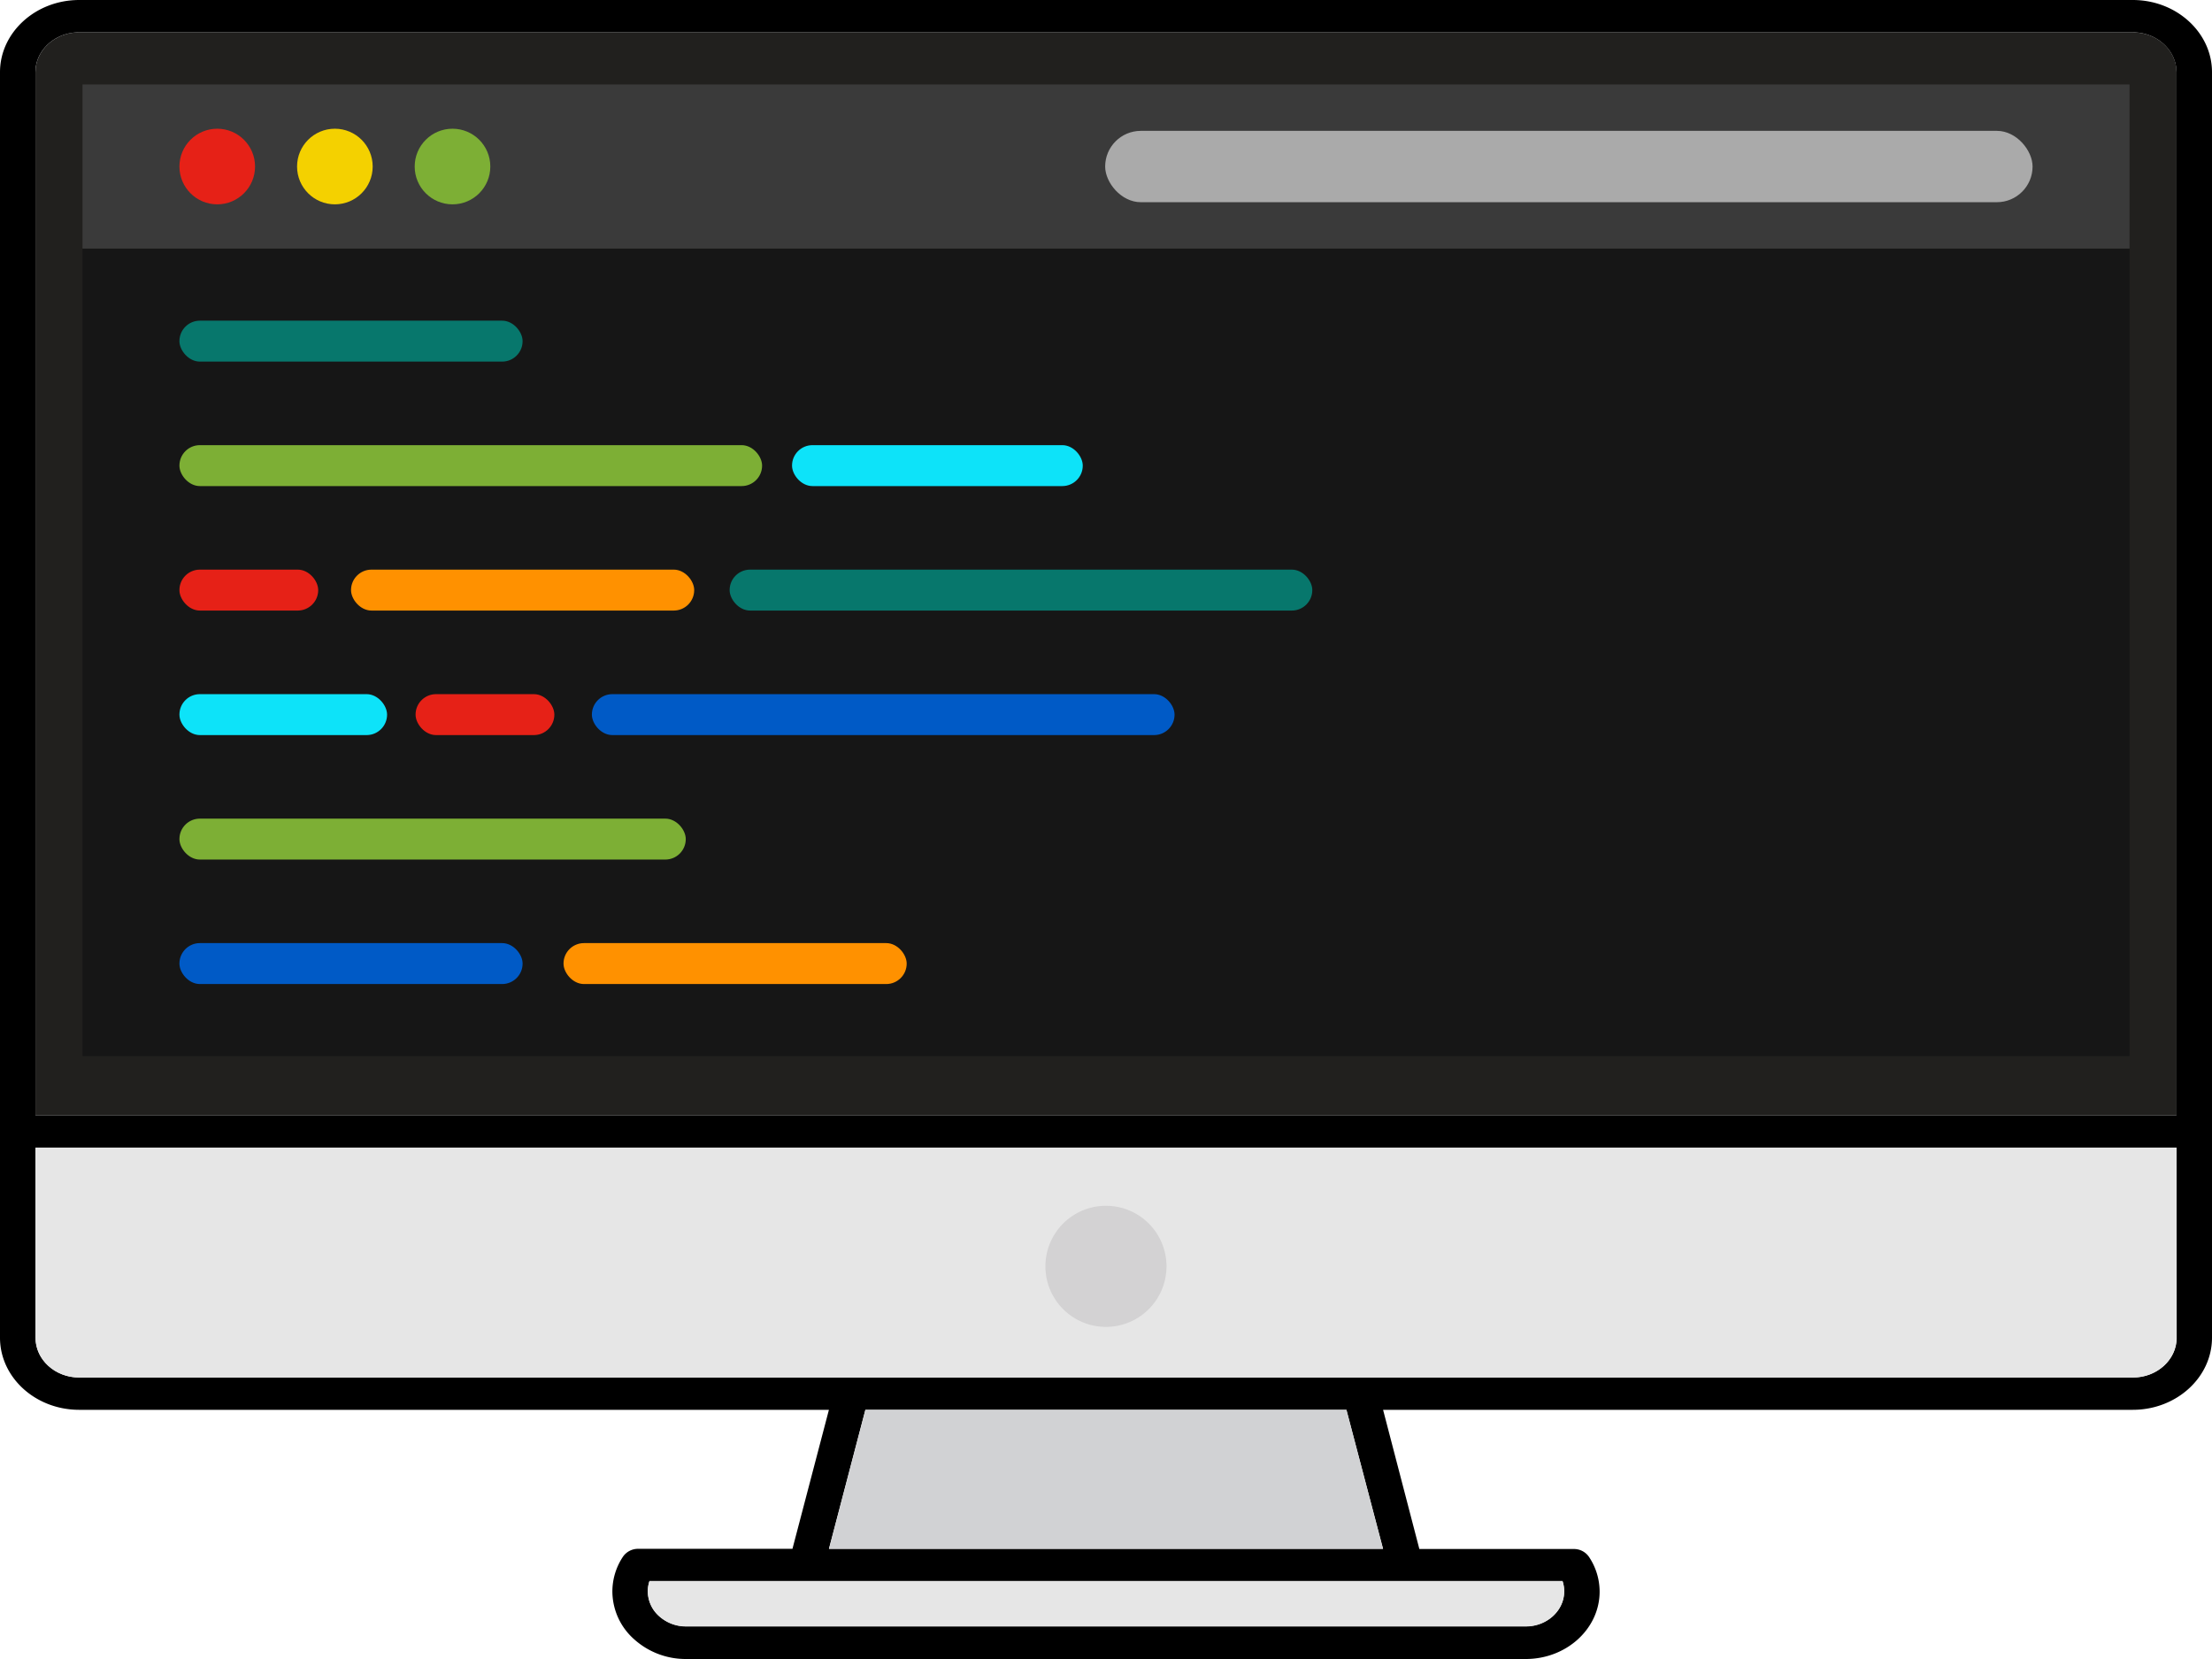 <svg id="Capa_1" data-name="Capa 1" xmlns="http://www.w3.org/2000/svg" viewBox="0 0 475 356.25"><defs><style>.cls-1{fill:#21201e;}.cls-2{fill:#161616;}.cls-3{fill:#3a3a3a;}.cls-4{fill:#d1d2d4;}.cls-5{fill:#e6e6e6;}.cls-6{fill:#656364;opacity:0.15;}.cls-7{fill:#e62117;}.cls-8{fill:#f4d100;}.cls-9{fill:#7daf35;}.cls-10{fill:#aaa;}.cls-11{fill:#07776c;}.cls-12{fill:#ff9100;}.cls-13{fill:#0de3f9;}.cls-14{fill:#005ac6;}</style></defs><title>SitiosWebCreadosDesdeCero</title><path class="cls-1" d="M467.39,15.49v224H7.61v-224c0-4.71,4.19-8.55,9.37-8.55H458C463.18,6.94,467.39,10.78,467.39,15.49Z"/><path d="M458,0H17C7.62,0,0,7,0,15.49V287.25c0,8.54,7.62,15.49,17,15.49H178l-7.83,29.85H137.05a3.93,3.93,0,0,0-3.26,1.67,13.49,13.49,0,0,0-2.29,7.48A13.78,13.78,0,0,0,136.16,352a16.53,16.53,0,0,0,11.2,4.25H327.64c8.74,0,15.86-6.49,15.86-14.47a13.42,13.42,0,0,0-2.3-7.48,3.91,3.91,0,0,0-3.25-1.67H304.79L297,302.74H458c9.36,0,17-6.95,17-15.49V15.49C475,7,467.38,0,458,0ZM7.61,15.49c0-4.71,4.19-8.55,9.37-8.55H458c5.16,0,9.37,3.84,9.37,8.55v224H7.61Zm327.92,324a6.91,6.91,0,0,1,.36,2.21c0,4.15-3.7,7.53-8.25,7.53H147.36a8.61,8.61,0,0,1-5.83-2.21,7.15,7.15,0,0,1-2.42-5.32,6.91,6.91,0,0,1,.36-2.21ZM297,332.59H178l7.82-29.85h103.3Zm170.42-45.34c0,4.72-4.21,8.55-9.37,8.55H17c-5.18,0-9.37-3.83-9.37-8.55V246.46H467.39Z"/><rect class="cls-2" x="17.72" y="53.38" width="439.57" height="173.41"/><rect class="cls-3" x="17.72" y="18.14" width="439.57" height="35.24"/><polygon class="cls-4" points="296.97 332.59 178.03 332.59 185.85 302.74 289.14 302.74 296.97 332.59"/><path class="cls-5" d="M467.39,246.46v40.79c0,4.72-4.2,8.55-9.37,8.55H17c-5.18,0-9.37-3.83-9.37-8.55V246.46Z"/><path class="cls-5" d="M335.89,341.74c0,4.15-3.7,7.53-8.25,7.53H147.36a8.61,8.61,0,0,1-5.83-2.21,7.15,7.15,0,0,1-2.42-5.32,6.91,6.91,0,0,1,.36-2.21H335.53A6.91,6.91,0,0,1,335.89,341.74Z"/><path class="cls-6" d="M250.49,271.93a13,13,0,1,1-13-13A13,13,0,0,1,250.49,271.93Z"/><circle class="cls-7" cx="46.65" cy="35.76" r="8.12"/><circle class="cls-8" cx="71.91" cy="35.76" r="8.12"/><circle class="cls-9" cx="97.17" cy="35.76" r="8.12"/><rect class="cls-10" x="237.32" y="28.1" width="199.15" height="15.32" rx="7.66"/><rect class="cls-11" x="38.53" y="68.86" width="73.69" height="8.79" rx="4.39"/><rect class="cls-12" x="121.01" y="202.52" width="73.69" height="8.79" rx="4.39"/><rect class="cls-13" x="38.53" y="149.06" width="44.59" height="8.79" rx="4.39"/><rect class="cls-9" x="38.53" y="175.79" width="108.73" height="8.79" rx="4.39"/><rect class="cls-14" x="38.53" y="202.52" width="73.69" height="8.79" rx="4.39"/><rect class="cls-12" x="75.38" y="122.32" width="73.69" height="8.79" rx="4.39"/><rect class="cls-7" x="38.53" y="122.32" width="29.8" height="8.79" rx="4.39"/><rect class="cls-7" x="89.24" y="149.06" width="29.8" height="8.79" rx="4.39"/><rect class="cls-9" x="38.53" y="95.59" width="125.12" height="8.79" rx="4.39"/><rect class="cls-14" x="127.1" y="149.06" width="125.12" height="8.79" rx="4.39"/><rect class="cls-11" x="156.68" y="122.32" width="125.12" height="8.79" rx="4.39"/><rect class="cls-13" x="170.08" y="95.59" width="62.43" height="8.79" rx="4.39"/></svg>